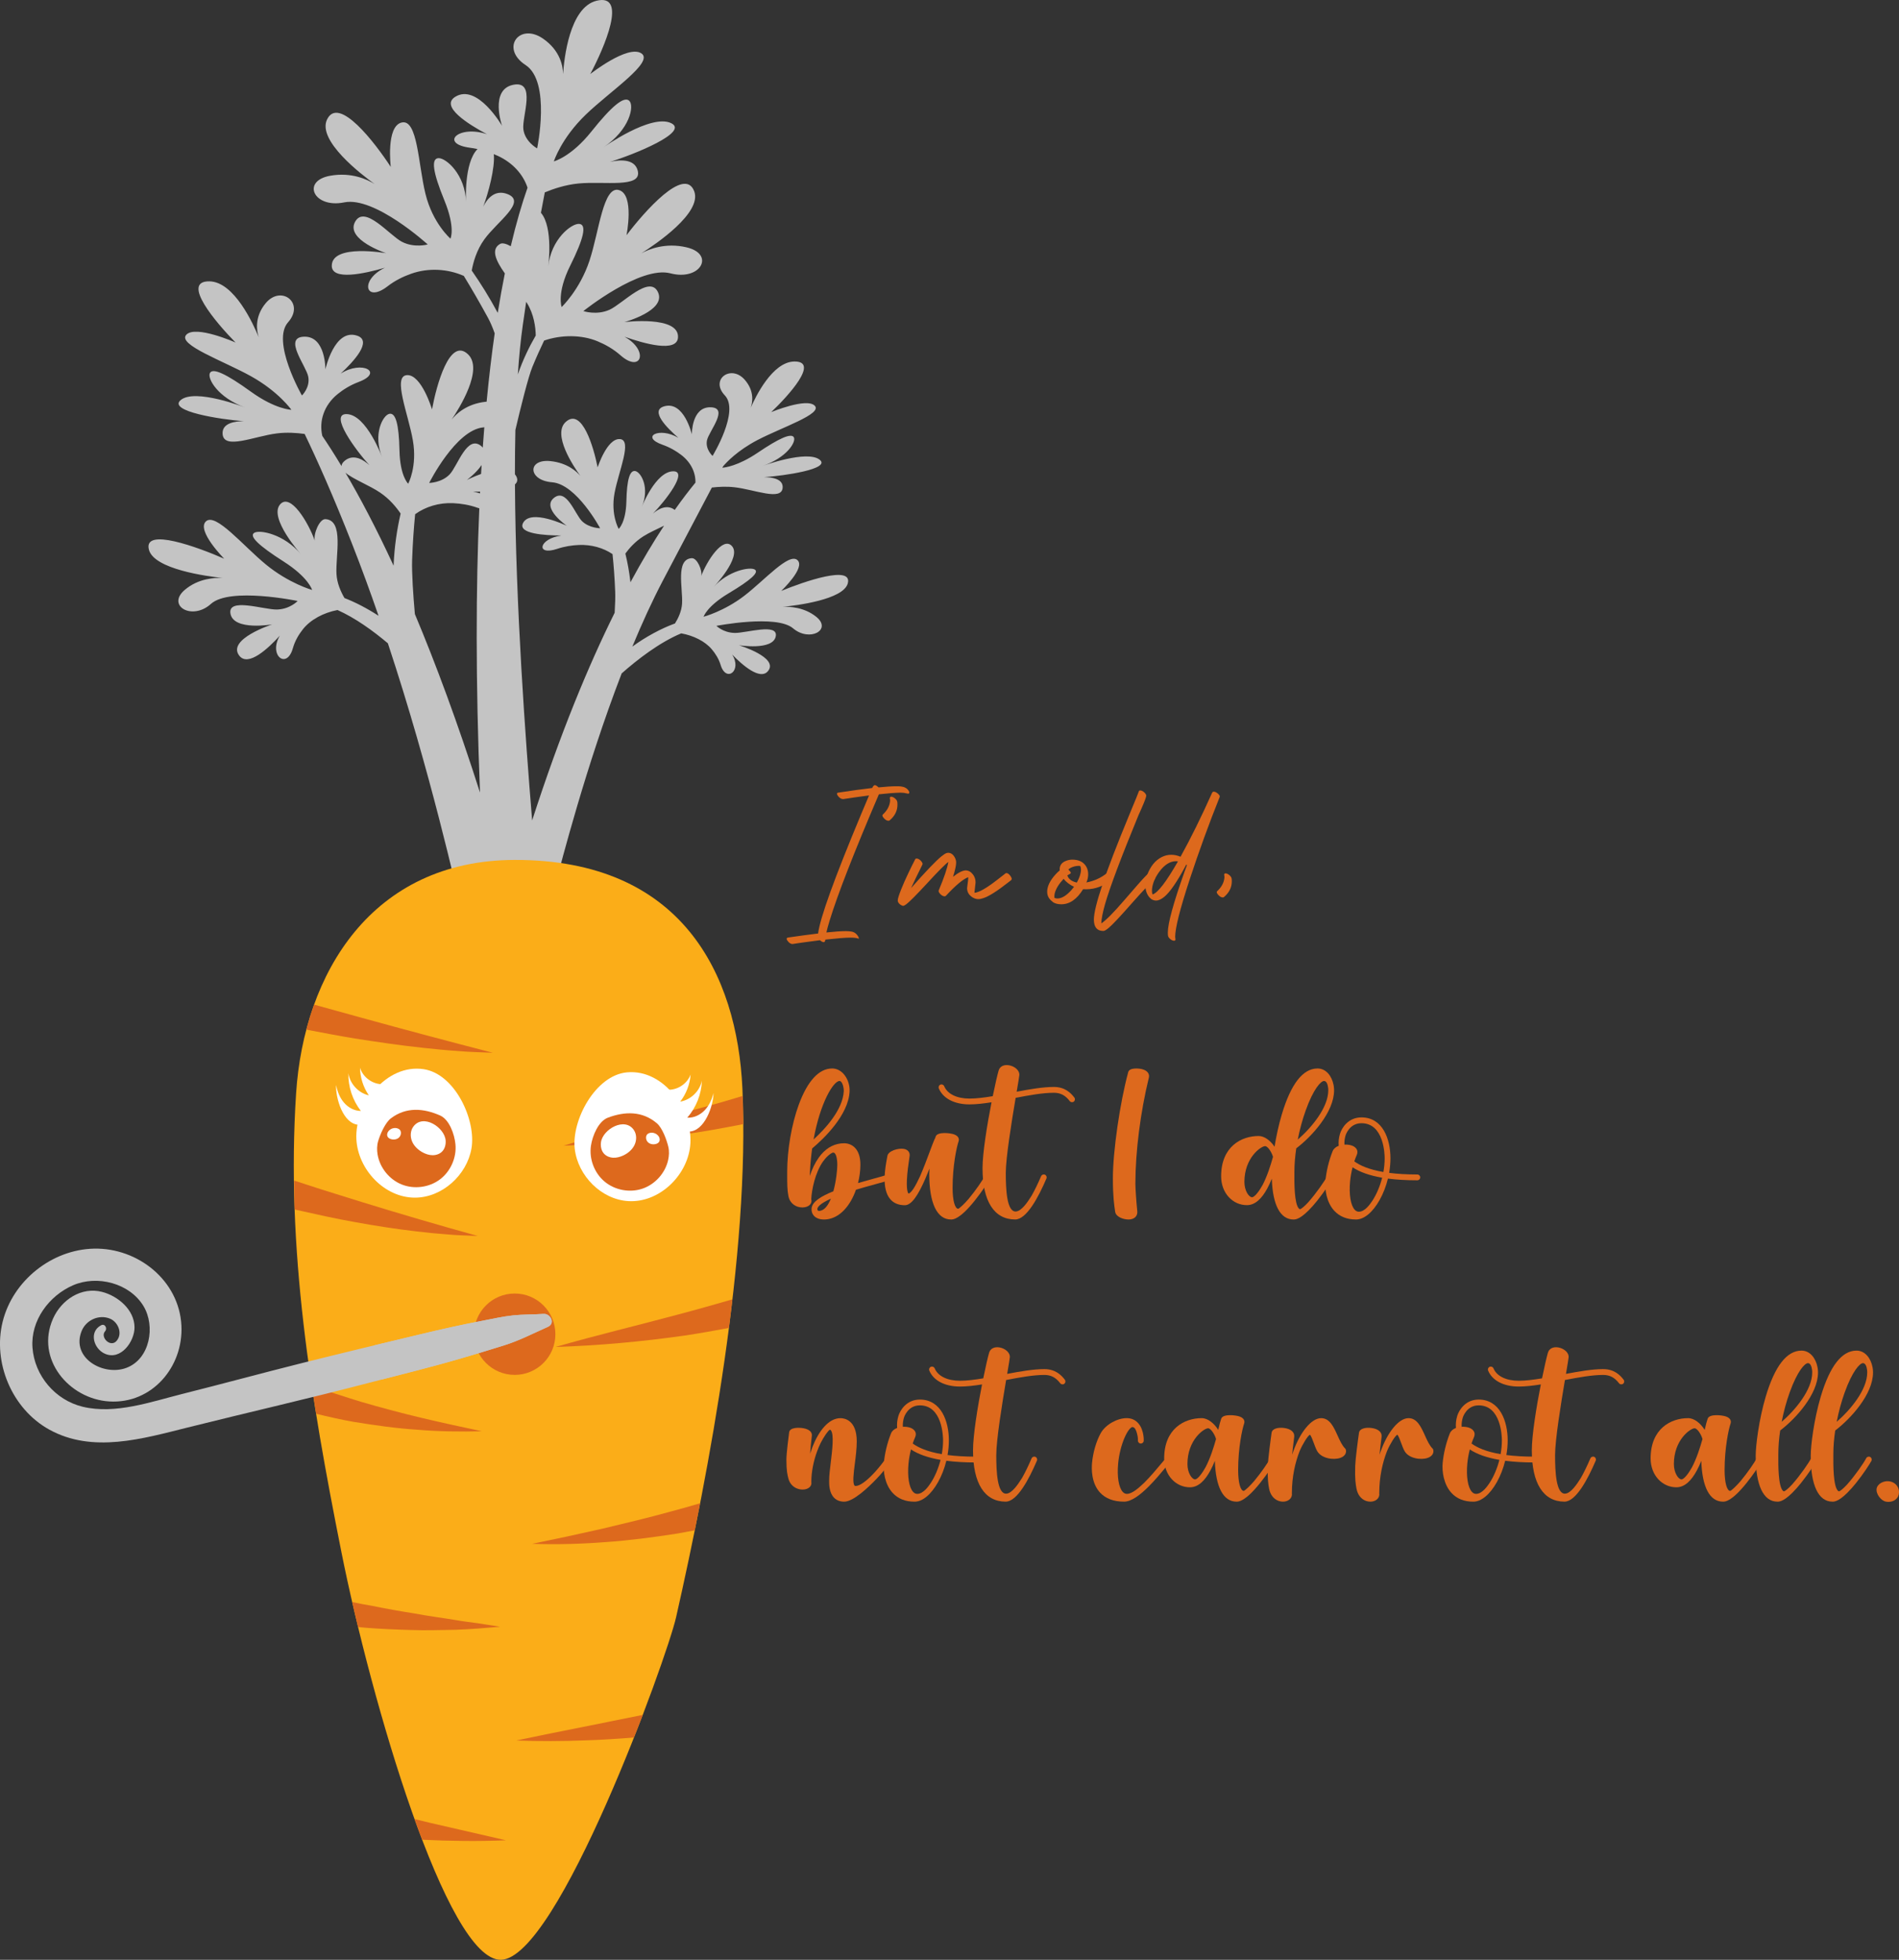 <?xml version="1.0" encoding="utf-8"?>
<!-- Generator: Adobe Illustrator 17.0.0, SVG Export Plug-In . SVG Version: 6.00 Build 0)  -->
<!DOCTYPE svg PUBLIC "-//W3C//DTD SVG 1.1//EN" "http://www.w3.org/Graphics/SVG/1.1/DTD/svg11.dtd">
<svg version="1.1" id="Layer_1" xmlns="http://www.w3.org/2000/svg" xmlns:xlink="http://www.w3.org/1999/xlink" x="0px" y="0px"
	 width="174.437px" height="180px" viewBox="12.781 10 174.437 180" enable-background="new 12.781 10 174.437 180"
	 xml:space="preserve">
<rect x="12.781" y="10" width="174.437" height="180" fill="#333333" stroke="none"/>
<path fill="#DD691D" d="M85.625,96.699h-0.019l-0.019,0.009c-0.158,0-0.31-0.095-0.456-0.285c-0.063-0.082-0.095-0.152-0.095-0.209
	c0.013-0.051,0.044-0.082,0.095-0.095l0.104-0.019c1-0.146,1.898-0.266,2.695-0.361c0.177-1.424,1.506-5.103,3.986-11.037
	c0.24-0.576,0.471-1.123,0.693-1.642c-0.234,0.032-0.475,0.063-0.721,0.095c-0.247,0.032-0.463,0.062-0.65,0.09
	c-0.187,0.028-0.356,0.054-0.508,0.076c-0.152,0.022-0.269,0.04-0.351,0.052l-0.123,0.019h-0.038c-0.158,0-0.313-0.095-0.465-0.285
	c-0.057-0.082-0.089-0.152-0.095-0.209c0.013-0.051,0.044-0.082,0.095-0.095l0.076-0.009c1.145-0.177,2.167-0.316,3.065-0.418
	c0.082-0.171,0.164-0.259,0.247-0.266c0.089,0.006,0.202,0.076,0.342,0.209c0.696-0.07,1.24-0.104,1.632-0.104
	c0.209,0,0.354,0.006,0.437,0.019c0.316,0.038,0.547,0.168,0.693,0.389c0.044,0.07,0.066,0.127,0.066,0.171
	c-0.013,0.057-0.041,0.092-0.085,0.104h-0.019c-0.019,0-0.054-0.006-0.104-0.019c-0.196-0.051-0.389-0.076-0.579-0.076h-0.028
	c-0.525,0.013-1.186,0.063-1.983,0.152c-2.284,5.334-3.793,9.203-4.527,11.607c-0.133,0.43-0.231,0.791-0.294,1.082
	c0.753-0.082,1.354-0.123,1.803-0.123c0.158,0,0.32,0.013,0.484,0.038c0.272,0.044,0.481,0.193,0.626,0.446
	c0.044,0.07,0.066,0.127,0.066,0.171c-0.006,0.025-0.016,0.041-0.028,0.047c-0.013-0.006-0.025-0.013-0.038-0.019
	c-0.12-0.057-0.364-0.085-0.731-0.085c-0.418,0-1.177,0.06-2.278,0.18c-0.013,0.152-0.063,0.231-0.152,0.237
	c-0.101-0.006-0.215-0.066-0.342-0.18c-0.24,0.032-0.49,0.065-0.75,0.1c-0.259,0.035-0.487,0.065-0.683,0.09
	c-0.196,0.025-0.375,0.051-0.536,0.076s-0.286,0.044-0.375,0.057L85.625,96.699z"/>
<path fill="#DD691D" d="M94.517,83.279c0.013-0.063,0.051-0.098,0.114-0.104c0.146,0,0.294,0.079,0.446,0.237
	c0.07,0.076,0.111,0.149,0.123,0.218c0.013,0.07,0.019,0.161,0.019,0.275c0,0.544-0.225,1.012-0.674,1.405
	c-0.025,0.019-0.044,0.035-0.057,0.047c-0.032,0.019-0.063,0.028-0.095,0.028c-0.146,0-0.294-0.089-0.446-0.266
	c-0.07-0.082-0.108-0.155-0.114-0.218c0.006-0.038,0.019-0.066,0.038-0.085c0.418-0.386,0.642-0.813,0.674-1.281
	c0-0.032-0.003-0.073-0.009-0.123C94.523,83.349,94.517,83.305,94.517,83.279z"/>
<path fill="#DD691D" d="M96.852,88.907c0.025-0.032,0.063-0.051,0.114-0.057c0.139,0,0.285,0.082,0.437,0.247
	c0.076,0.095,0.117,0.174,0.123,0.237c0,0.025-0.003,0.044-0.009,0.057l-0.085,0.18c-0.405,0.81-0.724,1.474-0.959,1.993
	c1.36-1.544,2.294-2.518,2.8-2.923c0.19-0.152,0.338-0.247,0.446-0.285c0.063-0.019,0.117-0.028,0.161-0.028
	c0.247,0,0.449,0.142,0.607,0.427c0.082,0.158,0.123,0.313,0.123,0.465c0,0.272-0.095,0.709-0.285,1.31
	c0.487-0.386,0.876-0.582,1.167-0.588c0.259,0.006,0.484,0.136,0.674,0.389c0.152,0.209,0.228,0.449,0.228,0.721
	c0,0.057-0.028,0.313-0.085,0.769c-0.006,0.07-0.013,0.13-0.019,0.18c0.411-0.025,1.123-0.433,2.135-1.224
	c0.437-0.342,0.677-0.528,0.721-0.56c0.025-0.019,0.051-0.028,0.076-0.028c0.127,0,0.256,0.095,0.389,0.285
	c0.07,0.101,0.104,0.187,0.104,0.256c-0.006,0.038-0.022,0.073-0.047,0.104c-0.057,0.038-0.155,0.114-0.294,0.228
	c-1,0.785-1.749,1.259-2.249,1.424c-0.177,0.063-0.335,0.095-0.475,0.095c-0.07,0-0.12-0.003-0.152-0.009
	c-0.259-0.051-0.484-0.183-0.674-0.399c-0.139-0.171-0.209-0.37-0.209-0.598c0-0.044,0.028-0.269,0.085-0.674
	c0.019-0.133,0.025-0.244,0.019-0.332c-0.468,0.171-1.152,0.74-2.05,1.708c-0.032,0.032-0.07,0.047-0.114,0.047
	c-0.146,0-0.294-0.085-0.446-0.256c-0.07-0.089-0.108-0.164-0.114-0.228c0-0.025,0.003-0.041,0.009-0.047l0.028-0.066
	c0.475-1.133,0.762-1.987,0.864-2.562c-0.285,0.202-0.93,0.851-1.936,1.946c-1.012,1.095-1.661,1.746-1.946,1.955
	c-0.127,0.089-0.218,0.133-0.275,0.133h-0.028c-0.196-0.063-0.338-0.174-0.427-0.332c-0.025-0.057-0.038-0.111-0.038-0.161
	c0-0.089,0.03-0.225,0.09-0.408s0.136-0.391,0.228-0.622s0.195-0.475,0.308-0.731c0.114-0.256,0.228-0.503,0.342-0.74
	c0.114-0.237,0.218-0.454,0.313-0.65s0.174-0.351,0.237-0.465L96.852,88.907z"/>
<path fill="#DD691D" d="M110.129,89.942c0-0.013-0.003-0.032-0.009-0.057c0-0.019,0-0.035,0-0.047c0-0.38,0.209-0.642,0.626-0.788
	c0.171-0.063,0.354-0.095,0.55-0.095c0.456,0.006,0.807,0.13,1.053,0.37c0.259,0.253,0.389,0.582,0.389,0.987
	c0,0.24-0.054,0.487-0.161,0.74c0.721-0.139,1.351-0.427,1.889-0.864c0.025-0.019,0.054-0.028,0.085-0.028
	c0.133,0,0.266,0.089,0.399,0.266c0.063,0.082,0.098,0.155,0.104,0.218c-0.006,0.038-0.022,0.066-0.047,0.085
	c-0.785,0.633-1.607,0.949-2.468,0.949c-0.12,0-0.209-0.003-0.266-0.009c-0.569,0.924-1.237,1.386-2.002,1.386
	c-0.329,0-0.592-0.07-0.788-0.209c-0.013-0.019-0.022-0.032-0.028-0.038c-0.323-0.234-0.484-0.535-0.484-0.902
	c0-0.5,0.259-1.034,0.778-1.604C109.876,90.163,110.002,90.043,110.129,89.942z M110.48,90.72c-0.437,0.468-0.709,0.914-0.816,1.338
	c-0.013,0.07-0.022,0.133-0.028,0.19c-0.006,0.114-0.006,0.187,0,0.218c0.089,0.038,0.18,0.057,0.275,0.057
	c0.392,0,0.819-0.256,1.281-0.769c0.089-0.101,0.171-0.202,0.247-0.304C111.046,91.267,110.727,91.024,110.48,90.72z
	 M110.917,89.875c0.146,0.127,0.221,0.225,0.228,0.294c0,0.044-0.06,0.095-0.18,0.152c-0.07,0.032-0.117,0.057-0.142,0.076
	c0.101,0.335,0.392,0.557,0.873,0.664c0.253-0.456,0.38-0.854,0.38-1.196c0-0.133-0.022-0.237-0.066-0.313
	c-0.019-0.019-0.057-0.028-0.114-0.028c-0.285,0-0.55,0.066-0.797,0.199C111.015,89.774,110.955,89.825,110.917,89.875z"/>
<path fill="#DD691D" d="M118.272,90.207c0.032-0.019,0.063-0.028,0.095-0.028c0.133,0,0.266,0.092,0.399,0.275
	c0.07,0.089,0.104,0.164,0.104,0.228c-0.006,0.051-0.016,0.082-0.028,0.095c-0.31,0.228-0.993,0.94-2.05,2.135
	c-1.095,1.246-1.816,2.015-2.164,2.306c-0.215,0.183-0.373,0.278-0.475,0.285h-0.066c-0.544-0.013-0.819-0.357-0.826-1.034
	c0-1.177,1.063-4.334,3.189-9.471c0.063-0.165,0.142-0.357,0.237-0.579c0.418-1,0.655-1.585,0.712-1.756
	c0.025-0.044,0.06-0.066,0.104-0.066c0.146,0,0.294,0.079,0.446,0.237c0.076,0.089,0.117,0.168,0.123,0.237
	c0,0.133-0.149,0.535-0.446,1.205c-0.114,0.253-0.206,0.459-0.275,0.617c-1.594,3.872-2.616,6.59-3.065,8.152
	c-0.221,0.785-0.335,1.373-0.342,1.765c0.437-0.291,1.139-1,2.107-2.126c1-1.164,1.639-1.889,1.917-2.173
	C118.076,90.397,118.177,90.296,118.272,90.207z"/>
<path fill="#DD691D" d="M121.812,89.458c-0.006-0.006-0.019-0.016-0.038-0.028c-0.013-0.006-0.022-0.013-0.028-0.019
	c-0.025,0.051-0.076,0.146-0.152,0.285c-0.721,1.335-1.332,2.218-1.832,2.648c-0.291,0.247-0.557,0.37-0.797,0.37
	c-0.165-0.006-0.31-0.054-0.437-0.142c-0.354-0.285-0.535-0.715-0.541-1.291c0-0.297,0.06-0.611,0.18-0.94
	c0.297-0.785,0.74-1.326,1.329-1.623c0.278-0.139,0.569-0.209,0.873-0.209c0.278,0,0.563,0.06,0.854,0.18
	c0.93-1.677,1.898-3.638,2.904-5.884l0.019-0.028c0.025-0.038,0.063-0.06,0.114-0.066c0.139,0,0.288,0.076,0.446,0.228
	c0.101,0.101,0.139,0.187,0.114,0.256c-0.974,2.43-1.895,4.96-2.762,7.592c-0.886,2.702-1.329,4.457-1.329,5.267
	c0,0.038,0.006,0.085,0.019,0.142c0.006,0.051,0.009,0.089,0.009,0.114c-0.013,0.057-0.051,0.089-0.114,0.095
	c-0.146,0-0.294-0.076-0.446-0.228c-0.07-0.076-0.111-0.149-0.123-0.218c-0.013-0.063-0.019-0.165-0.019-0.304
	c0-0.854,0.512-2.721,1.537-5.599C121.663,89.866,121.736,89.666,121.812,89.458z M120.986,89.116
	c-0.076-0.013-0.133-0.019-0.171-0.019c-0.55,0-1.063,0.32-1.537,0.959c-0.392,0.531-0.617,1.06-0.674,1.585
	c-0.006,0.063-0.009,0.12-0.009,0.171c0,0.133,0.019,0.247,0.057,0.342C119.132,92.007,119.91,90.995,120.986,89.116z"/>
<path fill="#DD691D" d="M125.228,90.321c0.013-0.063,0.051-0.098,0.114-0.104c0.146,0,0.294,0.079,0.446,0.237
	c0.07,0.076,0.111,0.149,0.123,0.218c0.013,0.07,0.019,0.161,0.019,0.275c0,0.544-0.225,1.012-0.674,1.405
	c-0.025,0.019-0.044,0.035-0.057,0.047c-0.032,0.019-0.063,0.028-0.095,0.028c-0.146,0-0.294-0.089-0.446-0.266
	c-0.07-0.082-0.108-0.155-0.114-0.218c0.006-0.038,0.019-0.066,0.038-0.085c0.418-0.386,0.642-0.813,0.674-1.281
	c0-0.032-0.003-0.073-0.009-0.123C125.234,90.391,125.228,90.347,125.228,90.321z"/>
<path fill="#DD691D" d="M94.467,118.384c-0.199,0.087-0.659,0.213-1.294,0.386c-0.516,0.142-1.133,0.31-1.764,0.5
	c-0.129,0.364-0.284,0.709-0.464,1.022c-0.638,1.106-1.518,1.716-2.476,1.716c-0.4,0-0.732-0.124-0.932-0.35
	c-0.152-0.172-0.223-0.391-0.208-0.638c0-0.001,0-0.003,0.001-0.004c0.001-0.021,0.003-0.041,0.006-0.062v-0.001
	c0.002-0.009,0.002-0.017,0.004-0.025c0.089-0.567,0.858-1.058,1.99-1.511c0.26-0.937,0.363-1.979,0.363-2.422
	c0-0.524-0.099-1.136-0.38-1.136c-0.122,0-0.561,0.297-0.883,0.762c-0.013,0.019-0.028,0.036-0.046,0.051
	c-0.735,1.053-1.038,2.589-1.085,3.47c0.001,0.006,0.003,0.013,0.005,0.019c0.05,0.187-0.004,0.372-0.146,0.51
	c-0.155,0.149-0.403,0.229-0.673,0.229c-0.136,0-0.278-0.021-0.415-0.063c-0.452-0.141-0.768-0.493-0.864-0.964
	c-0.115-0.567-0.115-1.142-0.115-2.012v-0.245c0-2.006,0.405-4.356,1.056-6.136c0.801-2.188,1.862-3.344,3.067-3.344
	c0.381,0,0.736,0.161,1.024,0.464c0.39,0.41,0.614,1.042,0.584,1.648c0,0.001,0,0.002,0,0.002s0,0,0,0.001
	c-0.112,2.185-2.382,4.343-3.439,5.232c-0.094,0.67-0.164,1.386-0.203,2.146c-0.006,0.112-0.01,0.24-0.012,0.377
	c0.098-0.298,0.215-0.599,0.355-0.89c0.143-0.295,0.299-0.559,0.468-0.794c0.001-0.001,0.002-0.002,0.002-0.004
	c0.007-0.01,0.014-0.02,0.022-0.031c0.056-0.08,0.12-0.161,0.188-0.24c0.003-0.003,0.006-0.007,0.01-0.011
	c0.582-0.679,1.296-1.031,2.104-1.031c0.724,0,1.498,0.515,1.498,1.96c0,0.557-0.077,1.137-0.219,1.696
	c0.464-0.137,0.947-0.271,1.439-0.405c0.568-0.156,1.058-0.289,1.223-0.361c0.135-0.059,0.293,0.004,0.35,0.139
	C94.665,118.169,94.602,118.325,94.467,118.384z M87.513,114.656c1.083-0.989,2.687-2.73,2.774-4.434
	c0.001-0.015,0.002-0.031,0.002-0.047c0-0.245-0.081-0.645-0.247-0.818c-0.06-0.064-0.108-0.072-0.144-0.072
	C89.342,109.285,88.127,111.259,87.513,114.656z M89.103,120.094c-1.059,0.478-1.222,0.796-1.238,0.922c0,0.001,0,0.001,0,0.002
	s0,0.001,0,0.002c-0.002,0.009-0.002,0.019-0.003,0.028c0,0.002,0,0.006,0,0.009c0,0.048,0.013,0.088,0.038,0.116
	s0.062,0.045,0.1,0.045C88.482,121.217,88.841,120.738,89.103,120.094z"/>
<path fill="#DD691D" d="M103.713,118.26c-0.14,0.274-0.729,1.184-1.405,2.026c-1.383,1.721-1.973,1.721-2.167,1.721
	c-1.291,0-2.001-1.492-2.001-4.202c0-0.142,0.007-0.302,0.021-0.472c-0.123,0.31-0.244,0.606-0.365,0.885
	c-0.003,0.013-0.009,0.025-0.014,0.038c-0.004,0.009-0.008,0.017-0.013,0.026c-0.625,1.434-1.233,2.414-1.875,2.414
	c-0.581,0-1.036-0.194-1.353-0.575c-0.8-0.962-0.448-2.862-0.278-3.775c0.013-0.07,0.025-0.132,0.035-0.188
	c0.08-0.452,0.985-0.72,1.488-0.641c0.38,0.059,0.596,0.317,0.55,0.657c-0.008,0.064-0.021,0.15-0.036,0.254
	c-0.068,0.459-0.18,1.227-0.213,1.927c-0.053,1.136,0.146,1.269,0.148,1.27c0.014-0.002,0.168-0.014,0.461-0.457
	c0.205-0.311,0.396-0.711,0.537-1.004c0.024-0.049,0.047-0.096,0.068-0.14c0.323-0.745,0.625-1.553,0.878-2.234
	c0.179-0.479,0.333-0.893,0.449-1.159c0.011-0.026,0.027-0.05,0.045-0.07c0.021-0.067,0.041-0.128,0.06-0.181
	c0.165-0.453,1.327-0.319,1.683-0.192c0.545,0.195,0.445,0.565,0.42,0.638c-0.18,0.515-0.552,2.239-0.552,4.282
	c0,1.129,0.205,1.894,0.512,1.916c0.144-0.051,0.568-0.454,0.953-0.901c0.666-0.799,1.295-1.727,1.488-2.105
	c0.067-0.132,0.228-0.183,0.359-0.116S103.78,118.128,103.713,118.26z"/>
<path fill="#DD691D" d="M111.416,111.18c-0.116,0.089-0.285,0.067-0.373-0.051c-0.402-0.527-0.85-0.762-1.455-0.762
	c-1.012,0-2.27,0.227-3.513,0.466c-0.364,2.163-0.906,5.499-0.906,6.905c0,1.517,0.093,3.534,0.9,3.534
	c0.551,0,1.15-0.944,1.406-1.348c0.028-0.044,0.054-0.085,0.077-0.121c0.282-0.5,0.573-1.097,0.86-1.771
	c0.059-0.136,0.215-0.199,0.35-0.141s0.199,0.214,0.141,0.35c-0.732,1.717-1.824,3.764-2.868,3.764
	c-1.936,0-3.001-1.672-3.001-4.707c0-1.393,0.418-3.976,0.827-6.059c-0.724,0.115-1.416,0.195-2.027,0.195
	c-1.384,0-2.436-0.548-2.814-1.465c-0.057-0.136,0.008-0.293,0.145-0.349c0.136-0.055,0.292,0.009,0.348,0.145
	c0.293,0.711,1.161,1.136,2.321,1.136c0.632,0,1.368-0.093,2.139-0.221c0.216-1.058,0.417-1.93,0.539-2.354
	c0.108-0.38,0.487-0.569,0.966-0.482c0.49,0.089,0.973,0.455,0.935,0.911c-0.012,0.145-0.089,0.602-0.234,1.465
	c-0.003,0.017-0.006,0.034-0.009,0.051c1.204-0.229,2.413-0.438,3.418-0.438c1.02,0,1.561,0.555,1.879,0.973
	C111.556,110.923,111.533,111.091,111.416,111.18z"/>
<path fill="#DD691D" d="M118.312,108.976c-0.774,3.169-1.238,6.81-1.238,9.743c0,0.425,0.089,1.721,0.174,2.521
	c0.043,0.406-0.213,0.703-0.651,0.758c-0.051,0.006-0.103,0.009-0.158,0.009c-0.498,0-1.155-0.256-1.22-0.701l-0.014-0.096
	c-0.074-0.489-0.198-1.306-0.198-2.987c0-2.47,0.645-6.938,1.41-9.756c0.115-0.426,0.972-0.346,1.27-0.27
	C118.253,108.344,118.381,108.695,118.312,108.976z"/>
<path fill="#DD691D" d="M135.175,118.26c-0.139,0.274-0.729,1.184-1.405,2.026c-0.004,0.006-0.009,0.01-0.013,0.015
	c0,0.001,0,0.001-0.001,0.002c-0.007,0.009-0.015,0.019-0.024,0.03c-0.075,0.095-0.191,0.237-0.331,0.393
	c-0.006,0.007-0.012,0.013-0.018,0.021c-1.11,1.261-1.606,1.261-1.781,1.261c-1.216,0-1.918-1.326-1.995-3.75
	c-0.128,0.32-0.268,0.624-0.418,0.901c-0.489,0.903-1.098,1.53-1.873,1.53c-0.63,0-1.221-0.262-1.662-0.739
	c-0.454-0.49-0.703-1.169-0.703-1.911c0-2.732,1.857-3.701,3.447-3.701c0.539,0,1.091,0.435,1.459,0.985
	c0.153-0.936,0.374-1.987,0.67-2.978c0.834-2.793,1.938-4.209,3.28-4.209c0.785,0,1.308,0.696,1.467,1.494
	c0.005,0.024,0.009,0.047,0.013,0.072c0.019,0.103,0.031,0.212,0.035,0.328c0.001,0.012,0.002,0.024,0.002,0.036
	c0.001,0.026,0.002,0.052,0.002,0.079c0,1.99-2.026,4.227-3.474,5.327c-0.111,0.747-0.17,1.475-0.17,2.143
	c0,0.065-0.001,0.14-0.001,0.225c-0.006,0.745-0.019,2.725,0.419,3.167c0.046,0.045,0.078,0.051,0.103,0.051
	c0.107-0.015,0.405-0.26,0.737-0.619c0.001-0.001,0.002-0.002,0.002-0.002c0.758-0.853,1.538-1.99,1.758-2.418
	c0.067-0.132,0.228-0.183,0.358-0.116C135.19,117.969,135.242,118.129,135.175,118.26z M129.715,116.254c0-0.001,0-0.002,0-0.002
	c-0.069-0.246-0.199-0.494-0.358-0.711c-0.131-0.168-0.267-0.274-0.362-0.274c-0.378,0-1.907,1.057-1.907,3.289
	c0,0.815,0.418,1.406,0.701,1.406c0.154,0,0.492-0.279,0.934-1.067c0.006-0.01,0.013-0.021,0.021-0.031h0.001
	C129.186,118.032,129.513,116.974,129.715,116.254z M131.989,114.671c1.265-1.095,2.804-2.944,2.804-4.528
	c0-0.023-0.001-0.047-0.002-0.073c0-0.016-0.002-0.032-0.002-0.049c-0.002-0.022-0.003-0.045-0.006-0.068
	c-0.002-0.019-0.004-0.038-0.006-0.057c-0.036-0.286-0.139-0.612-0.375-0.612c-0.286,0-0.97,0.717-1.679,2.693
	C132.415,112.834,132.166,113.756,131.989,114.671z"/>
<path fill="#DD691D" d="M143.238,118.139c0,0.147-0.119,0.267-0.267,0.267c-1.001,0-1.9-0.052-2.698-0.157
	c-0.17,0.696-0.429,1.368-0.762,1.964c-0.641,1.14-1.43,1.794-2.168,1.794c-0.841,0-1.518-0.273-2.01-0.813
	c-0.706-0.774-0.872-1.957-0.801-2.735c0.084-0.897,0.317-1.863,0.659-2.724c0.089-0.221,0.286-0.395,0.562-0.499
	c-0.034-0.355,0.004-0.728,0.117-1.104c0.168-0.558,0.772-1.503,1.969-1.503c1.968,0,2.666,2.016,2.666,3.742
	c0,0.445-0.041,0.901-0.121,1.352c0.726,0.094,1.581,0.149,2.588,0.149C143.118,117.873,143.238,117.991,143.238,118.139z
	 M139.972,116.372c0-0.328-0.06-3.209-2.133-3.209c-1.107,0-1.444,1.077-1.458,1.122c-0.071,0.237-0.124,0.531-0.103,0.845
	c0.409-0.023,0.868,0.075,1.08,0.359c0.127,0.171,0.146,0.38,0.053,0.589c-0.081,0.183-0.157,0.38-0.227,0.589
	c0.521,0.384,1.351,0.751,2.671,0.977C139.93,117.23,139.972,116.801,139.972,116.372z M139.742,118.168
	c-1.15-0.197-2.057-0.516-2.717-0.957c-0.109,0.425-0.188,0.871-0.228,1.297c-0.111,1.197,0.051,2.194,0.422,2.6
	c0.112,0.123,0.237,0.184,0.382,0.184c0.566,0,1.049-0.72,1.231-0.992c0.005-0.006,0.009-0.013,0.014-0.019
	C139.216,119.711,139.537,118.975,139.742,118.168z"/>
<path fill="#DD691D" d="M94.625,144.207c-0.138,0.198-0.524,0.732-1.014,1.282c-0.104,0.117-0.213,0.235-0.327,0.35
	c-0.006,0.005-0.009,0.011-0.015,0.017c-0.728,0.759-2.102,2.067-2.94,2.067c-0.382,0-0.694-0.12-0.929-0.358
	c-0.468-0.475-0.459-1.268-0.455-1.566c0.001-0.021,0.001-0.038,0.001-0.053c0-0.427,0.071-1.014,0.148-1.635
	c0.133-1.095,0.316-2.594,0.002-2.949c-0.027-0.029-0.053-0.043-0.089-0.047c-0.167,0.089-0.543,0.637-0.833,1.197
	c-0.004,0.008-0.008,0.015-0.011,0.023c-0.108,0.221-0.21,0.457-0.301,0.701c0,0.001-0.001,0.002-0.001,0.002
	c-0.003,0.009-0.006,0.017-0.01,0.026c-0.335,0.902-0.543,1.921-0.543,2.819c0,0.009-0.001,0.018-0.002,0.027
	c0,0.001,0,0.001,0,0.002c0.036,0.173-0.017,0.343-0.146,0.471c-0.149,0.149-0.391,0.229-0.657,0.229
	c-0.119,0-0.244-0.017-0.367-0.051c-0.47-0.129-0.811-0.479-0.934-0.959l-0.004-0.015c-0.089-0.345-0.18-0.701-0.18-1.729
	c0-0.54,0.199-2.126,0.252-2.504c0.07-0.488,0.954-0.42,1.13-0.402c0.625,0.066,0.982,0.324,0.957,0.691
	c-0.006,0.074-0.019,0.199-0.039,0.37c-0.037,0.33-0.091,0.811-0.122,1.299c0.064-0.204,0.134-0.405,0.21-0.601
	c0.57-1.462,1.485-2.657,2.576-2.657c0.351,0,1.498,0.154,1.498,2.134c0,0.67-0.093,1.401-0.176,2.045
	c-0.108,0.836-0.229,1.783-0.027,2.012c0.015,0.018,0.037,0.037,0.102,0.037c0.391,0,0.991-0.458,1.602-1.098
	c0.017-0.018,0.033-0.036,0.051-0.054c0.061-0.066,0.122-0.132,0.182-0.197c0-0.001,0-0.001,0-0.002
	c0.341-0.38,0.677-0.805,0.974-1.229c0.085-0.121,0.251-0.15,0.372-0.066C94.681,143.92,94.71,144.087,94.625,144.207z"/>
<path fill="#DD691D" d="M102.675,144.055c0,0.147-0.119,0.267-0.267,0.267c-1.001,0-1.901-0.052-2.698-0.157
	c-0.17,0.696-0.429,1.368-0.762,1.964c-0.641,1.14-1.43,1.794-2.168,1.794c-0.841,0-1.518-0.273-2.01-0.813
	c-0.706-0.774-0.872-1.957-0.801-2.735c0.084-0.897,0.317-1.863,0.659-2.724c0.089-0.221,0.286-0.395,0.562-0.499
	c-0.034-0.355,0.005-0.728,0.117-1.104c0.168-0.558,0.772-1.503,1.969-1.503c1.968,0,2.666,2.016,2.666,3.742
	c0,0.445-0.041,0.901-0.121,1.352c0.726,0.094,1.581,0.149,2.588,0.149C102.555,143.788,102.675,143.907,102.675,144.055z
	 M99.409,142.287c0-0.328-0.06-3.209-2.133-3.209c-1.107,0-1.444,1.077-1.458,1.122c-0.071,0.237-0.124,0.531-0.103,0.845
	c0.409-0.023,0.868,0.075,1.08,0.359c0.127,0.171,0.146,0.38,0.053,0.589c-0.081,0.183-0.157,0.38-0.227,0.589
	c0.521,0.384,1.351,0.751,2.671,0.977C99.367,143.145,99.409,142.716,99.409,142.287z M99.179,144.083
	c-1.15-0.197-2.057-0.516-2.717-0.957c-0.109,0.425-0.188,0.871-0.228,1.297c-0.111,1.197,0.051,2.194,0.422,2.6
	c0.113,0.123,0.237,0.184,0.382,0.184c0.566,0,1.049-0.72,1.231-0.992c0.005-0.006,0.009-0.013,0.014-0.019
	C98.653,145.626,98.974,144.891,99.179,144.083z"/>
<path fill="#DD691D" d="M110.542,137.096c-0.116,0.089-0.285,0.067-0.373-0.051c-0.402-0.527-0.85-0.762-1.455-0.762
	c-1.012,0-2.27,0.227-3.513,0.466c-0.364,2.163-0.906,5.499-0.906,6.905c0,1.517,0.093,3.534,0.9,3.534
	c0.551,0,1.15-0.944,1.406-1.348c0.028-0.044,0.054-0.085,0.078-0.121c0.282-0.5,0.573-1.097,0.86-1.771
	c0.059-0.136,0.215-0.199,0.35-0.141s0.199,0.214,0.141,0.35c-0.732,1.717-1.824,3.764-2.868,3.764
	c-1.936,0-3.001-1.672-3.001-4.707c0-1.393,0.418-3.976,0.827-6.059c-0.724,0.115-1.416,0.195-2.027,0.195
	c-1.383,0-2.436-0.548-2.814-1.465c-0.057-0.136,0.008-0.293,0.145-0.349c0.136-0.055,0.292,0.009,0.348,0.145
	c0.293,0.711,1.161,1.136,2.321,1.136c0.632,0,1.368-0.093,2.139-0.221c0.216-1.058,0.417-1.93,0.539-2.354
	c0.108-0.38,0.487-0.569,0.966-0.482c0.49,0.089,0.973,0.455,0.935,0.911c-0.012,0.145-0.089,0.602-0.234,1.465
	c-0.003,0.017-0.006,0.034-0.009,0.051c1.204-0.229,2.413-0.438,3.418-0.438c1.02,0,1.561,0.555,1.879,0.973
	C110.682,136.839,110.66,137.006,110.542,137.096z"/>
<path fill="#DD691D" d="M120.314,144.234c-0.116,0.128-0.28,0.324-0.469,0.551c-0.418,0.503-0.957,1.151-1.53,1.726
	c-0.007,0.009-0.016,0.017-0.025,0.025c-0.003,0.002-0.006,0.005-0.008,0.007c-0.002,0.001-0.003,0.002-0.004,0.004
	c-0.755,0.753-1.567,1.374-2.241,1.374c-0.962,0-1.708-0.284-2.22-0.844c-0.799-0.876-0.773-2.184-0.725-2.704
	c0.091-0.985,0.393-2.014,0.807-2.755c0.422-0.754,1.487-1.367,2.373-1.367c0.412,0,0.756,0.142,1.024,0.422
	c0.07,0.074,0.133,0.155,0.187,0.24c0.002,0,0.002,0.001,0.002,0.002c0.074,0.108,0.13,0.228,0.174,0.346
	c0.001,0.002,0.001,0.004,0.002,0.006c0.154,0.395,0.191,0.811,0.18,1.062c-0.006,0.147-0.131,0.262-0.278,0.255
	c-0.148-0.006-0.262-0.13-0.256-0.278c0.005-0.1-0.001-0.226-0.021-0.363c-0.005-0.022-0.009-0.047-0.016-0.075
	c-0.031-0.148-0.066-0.297-0.114-0.426c-0.002-0.007-0.006-0.013-0.009-0.021c-0.025-0.062-0.055-0.123-0.088-0.18
	c-0.001-0.001-0.002-0.002-0.002-0.003c-0.068-0.104-0.153-0.168-0.263-0.168c-0.112,0-0.403,0.262-0.709,0.966
	c-0.301,0.691-0.518,1.56-0.594,2.387c-0.111,1.197,0.051,2.194,0.421,2.6c0.114,0.123,0.238,0.184,0.382,0.184
	c0.502,0,1.145-0.604,1.49-0.928c0.039-0.036,0.074-0.07,0.107-0.099c0.003-0.004,0.006-0.006,0.009-0.009
	c0.593-0.595,1.16-1.276,1.536-1.727c0.193-0.232,0.359-0.432,0.483-0.569c0.1-0.108,0.268-0.117,0.377-0.018
	C120.405,143.956,120.413,144.124,120.314,144.234z"/>
<path fill="#DD691D" d="M129.942,144.175c-0.139,0.274-0.728,1.184-1.405,2.026c-1.382,1.721-1.973,1.721-2.168,1.721
	c-1.216,0-1.917-1.326-1.994-3.749c-0.129,0.32-0.267,0.623-0.418,0.9c-0.488,0.903-1.097,1.53-1.872,1.53
	c-0.63,0-1.221-0.262-1.662-0.739c-0.453-0.49-0.704-1.169-0.704-1.911c0-2.732,1.857-3.701,3.448-3.701
	c0.569,0,1.152,0.486,1.519,1.08c0.093-0.433,0.193-0.809,0.277-1.039c0.164-0.453,1.328-0.319,1.683-0.192
	c0.545,0.195,0.446,0.565,0.421,0.638c-0.181,0.515-0.553,2.239-0.553,4.282c0,1.129,0.205,1.894,0.512,1.916
	c0.144-0.051,0.568-0.453,0.953-0.9c0.665-0.799,1.295-1.728,1.488-2.105c0.067-0.132,0.228-0.183,0.359-0.116
	C129.958,143.884,130.01,144.044,129.942,144.175z M124.483,142.169c0-0.001-0.001-0.002-0.001-0.002
	c-0.068-0.245-0.197-0.492-0.355-0.708c-0.133-0.169-0.27-0.278-0.366-0.278c-0.377,0-1.906,1.057-1.906,3.289
	c0,0.815,0.418,1.406,0.7,1.406c0.155,0,0.492-0.279,0.935-1.067c0.006-0.01,0.013-0.021,0.02-0.031h0.001
	C123.952,143.947,124.281,142.89,124.483,142.169z"/>
<path fill="#DD691D" d="M135.896,143.903c-0.609,0.212-1.742,0.068-2.132-0.643c-0.116-0.213-0.213-0.477-0.306-0.732
	c-0.093-0.252-0.244-0.668-0.352-0.756c-0.207,0.11-0.675,0.865-0.944,1.507c-0.414,1.054-0.712,2.378-0.712,3.844
	c0,0.007,0,0.013-0.001,0.02c0.034,0.221-0.044,0.429-0.216,0.576c-0.157,0.134-0.372,0.204-0.602,0.204
	c-0.131,0-0.268-0.023-0.4-0.07c-0.456-0.163-0.774-0.576-0.875-1.134l-0.004-0.019c-0.074-0.413-0.15-0.84-0.112-2.077
	c0.019-0.602,0.259-2.436,0.348-3.031c0.057-0.388,0.604-0.501,1.121-0.439c0.626,0.073,0.993,0.375,0.956,0.785
	c-0.004,0.044-0.011,0.104-0.019,0.178c-0.009,0.075-0.021,0.164-0.033,0.267c-0.04,0.322-0.095,0.761-0.14,1.227
	c0.028-0.089,0.059-0.176,0.089-0.262c0.001-0.002,0.002-0.006,0.002-0.008c0-0.001,0.002-0.003,0.003-0.008
	c0.653-1.825,1.686-3.079,2.571-3.079c0.787,0,1.152,0.808,1.506,1.59c0.206,0.455,0.418,0.924,0.694,1.193
	c0.041,0.04,0.068,0.091,0.077,0.146C136.472,143.5,136.277,143.77,135.896,143.903z"/>
<path fill="#DD691D" d="M143.923,143.903c-0.609,0.212-1.742,0.068-2.132-0.643c-0.116-0.213-0.213-0.477-0.306-0.732
	c-0.093-0.252-0.244-0.668-0.352-0.756c-0.207,0.11-0.675,0.865-0.944,1.507c-0.414,1.054-0.712,2.378-0.712,3.844
	c0,0.007,0,0.013-0.001,0.02c0.034,0.221-0.044,0.429-0.216,0.576c-0.157,0.134-0.372,0.204-0.602,0.204
	c-0.131,0-0.268-0.023-0.4-0.07c-0.456-0.163-0.774-0.576-0.875-1.134l-0.004-0.019c-0.074-0.413-0.15-0.84-0.112-2.077
	c0.019-0.602,0.259-2.436,0.348-3.031c0.057-0.388,0.604-0.501,1.121-0.439c0.626,0.073,0.993,0.375,0.956,0.785
	c-0.004,0.044-0.01,0.104-0.019,0.178c-0.009,0.075-0.021,0.164-0.033,0.267c-0.04,0.322-0.095,0.761-0.14,1.227
	c0.028-0.089,0.059-0.176,0.089-0.262c0.001-0.002,0.002-0.006,0.002-0.008c0-0.001,0.002-0.003,0.003-0.008
	c0.653-1.825,1.686-3.079,2.571-3.079c0.787,0,1.152,0.808,1.506,1.59c0.206,0.455,0.418,0.924,0.694,1.193
	c0.041,0.04,0.068,0.091,0.077,0.146C144.499,143.5,144.304,143.77,143.923,143.903z"/>
<path fill="#DD691D" d="M154.006,144.055c0,0.147-0.119,0.267-0.267,0.267c-1.001,0-1.901-0.052-2.698-0.157
	c-0.17,0.696-0.429,1.368-0.762,1.964c-0.641,1.14-1.43,1.794-2.168,1.794c-0.841,0-1.518-0.273-2.01-0.813
	c-0.706-0.774-0.872-1.957-0.801-2.735c0.084-0.897,0.317-1.863,0.659-2.724c0.089-0.221,0.286-0.395,0.562-0.499
	c-0.034-0.355,0.005-0.728,0.117-1.104c0.168-0.558,0.772-1.503,1.969-1.503c1.968,0,2.666,2.016,2.666,3.742
	c0,0.445-0.041,0.901-0.121,1.352c0.726,0.094,1.581,0.149,2.588,0.149C153.886,143.788,154.006,143.907,154.006,144.055z
	 M150.739,142.287c0-0.328-0.06-3.209-2.133-3.209c-1.107,0-1.444,1.077-1.458,1.122c-0.071,0.237-0.124,0.531-0.103,0.845
	c0.409-0.023,0.868,0.075,1.08,0.359c0.127,0.171,0.146,0.38,0.053,0.589c-0.081,0.183-0.157,0.38-0.227,0.589
	c0.521,0.384,1.351,0.751,2.671,0.977C150.697,143.145,150.739,142.716,150.739,142.287z M150.51,144.083
	c-1.15-0.197-2.057-0.516-2.717-0.957c-0.109,0.425-0.188,0.871-0.228,1.297c-0.111,1.197,0.051,2.194,0.422,2.6
	c0.113,0.123,0.237,0.184,0.382,0.184c0.566,0,1.049-0.72,1.231-0.992c0.005-0.006,0.009-0.013,0.014-0.019
	C149.984,145.626,150.305,144.891,150.51,144.083z"/>
<path fill="#DD691D" d="M161.872,137.096c-0.116,0.089-0.285,0.067-0.373-0.051c-0.402-0.527-0.85-0.762-1.455-0.762
	c-1.012,0-2.27,0.227-3.513,0.466c-0.364,2.163-0.906,5.499-0.906,6.905c0,1.517,0.093,3.534,0.9,3.534
	c0.551,0,1.15-0.944,1.406-1.348c0.028-0.044,0.054-0.085,0.077-0.121c0.282-0.5,0.573-1.097,0.86-1.771
	c0.059-0.136,0.215-0.199,0.35-0.141c0.135,0.058,0.199,0.214,0.141,0.35c-0.732,1.717-1.824,3.764-2.868,3.764
	c-1.936,0-3.001-1.672-3.001-4.707c0-1.393,0.418-3.976,0.827-6.059c-0.724,0.115-1.416,0.195-2.027,0.195
	c-1.383,0-2.436-0.548-2.814-1.465c-0.057-0.136,0.008-0.293,0.145-0.349c0.136-0.055,0.292,0.009,0.348,0.145
	c0.293,0.711,1.161,1.136,2.321,1.136c0.632,0,1.368-0.093,2.139-0.221c0.216-1.058,0.417-1.93,0.539-2.354
	c0.108-0.38,0.487-0.569,0.966-0.482c0.49,0.089,0.973,0.455,0.935,0.911c-0.012,0.145-0.089,0.602-0.234,1.465
	c-0.003,0.017-0.006,0.034-0.009,0.051c1.204-0.229,2.413-0.438,3.418-0.438c1.02,0,1.561,0.555,1.879,0.973
	C162.012,136.839,161.99,137.006,161.872,137.096z"/>
<path fill="#DD691D" d="M174.625,144.175c-0.139,0.274-0.728,1.184-1.405,2.026c-1.382,1.721-1.973,1.721-2.168,1.721
	c-1.216,0-1.917-1.326-1.994-3.749c-0.129,0.32-0.267,0.623-0.418,0.9c-0.488,0.903-1.097,1.53-1.872,1.53
	c-0.63,0-1.221-0.262-1.662-0.739c-0.453-0.49-0.704-1.169-0.704-1.911c0-2.732,1.857-3.701,3.448-3.701
	c0.569,0,1.152,0.486,1.519,1.08c0.093-0.433,0.193-0.809,0.277-1.039c0.165-0.453,1.328-0.319,1.683-0.192
	c0.545,0.195,0.446,0.565,0.421,0.638c-0.181,0.515-0.553,2.239-0.553,4.282c0,1.129,0.205,1.894,0.512,1.916
	c0.144-0.051,0.568-0.453,0.953-0.9c0.665-0.799,1.295-1.728,1.488-2.105c0.067-0.132,0.228-0.183,0.359-0.116
	C174.641,143.884,174.693,144.044,174.625,144.175z M169.167,142.169c0-0.001-0.001-0.002-0.001-0.002
	c-0.068-0.245-0.197-0.492-0.355-0.708c-0.133-0.169-0.27-0.278-0.366-0.278c-0.377,0-1.906,1.057-1.906,3.289
	c0,0.815,0.418,1.406,0.7,1.406c0.155,0,0.492-0.279,0.935-1.067c0.006-0.01,0.013-0.021,0.02-0.031h0.001
	C168.636,143.947,168.964,142.89,169.167,142.169z"/>
<path fill="#DD691D" d="M179.629,144.175c-0.14,0.274-0.729,1.184-1.405,2.026c-0.004,0.006-0.009,0.01-0.013,0.015
	c0,0.001,0,0.001-0.001,0.002c-0.007,0.009-0.016,0.019-0.024,0.03c-0.075,0.095-0.191,0.237-0.331,0.393
	c-0.019,0.021-0.039,0.043-0.058,0.065c-1.081,1.216-1.569,1.216-1.741,1.216c-1.291,0-2.001-1.492-2.001-4.202
	c0-0.95,0.294-3.342,0.926-5.461c0.833-2.793,1.936-4.209,3.279-4.209c0.785,0,1.309,0.696,1.467,1.494
	c0.005,0.024,0.01,0.047,0.014,0.072c0.019,0.103,0.031,0.212,0.035,0.328c0.001,0.012,0.002,0.024,0.002,0.036
	c0,0.026,0.001,0.052,0.001,0.079c0,1.99-2.025,4.226-3.474,5.327c-0.111,0.747-0.17,1.475-0.17,2.143
	c0,0.065-0.001,0.14-0.001,0.225c-0.005,0.745-0.018,2.725,0.419,3.167c0.045,0.045,0.077,0.051,0.104,0.051
	c0.105-0.014,0.398-0.255,0.726-0.608c0.003-0.003,0.007-0.007,0.011-0.012c0.758-0.853,1.54-1.991,1.759-2.42
	c0.068-0.132,0.229-0.183,0.36-0.116C179.643,143.884,179.695,144.044,179.629,144.175z M176.442,140.587
	c1.266-1.095,2.804-2.944,2.804-4.528c0-0.023-0.001-0.047-0.002-0.073c-0.001-0.016-0.002-0.032-0.002-0.049
	c-0.002-0.022-0.004-0.045-0.006-0.068c-0.002-0.019-0.005-0.038-0.006-0.057c-0.036-0.286-0.14-0.612-0.376-0.612
	c-0.286,0-0.969,0.717-1.679,2.693C176.868,138.749,176.619,139.671,176.442,140.587z"/>
<path fill="#DD691D" d="M184.683,144.175c-0.14,0.274-0.729,1.184-1.405,2.026c-0.004,0.006-0.009,0.01-0.013,0.015
	c0,0.001,0,0.001-0.001,0.002c-0.007,0.009-0.016,0.019-0.024,0.03c-0.075,0.095-0.191,0.237-0.331,0.393
	c-0.019,0.021-0.039,0.043-0.058,0.065c-1.081,1.216-1.569,1.216-1.741,1.216c-1.291,0-2.001-1.492-2.001-4.202
	c0-0.95,0.294-3.342,0.926-5.461c0.833-2.793,1.936-4.209,3.279-4.209c0.785,0,1.309,0.696,1.467,1.494
	c0.005,0.024,0.01,0.047,0.014,0.072c0.019,0.103,0.031,0.212,0.035,0.328c0.001,0.012,0.002,0.024,0.002,0.036
	c0,0.026,0.001,0.052,0.001,0.079c0,1.99-2.025,4.226-3.474,5.327c-0.111,0.747-0.17,1.475-0.17,2.143
	c0,0.065-0.001,0.14-0.001,0.225c-0.005,0.745-0.018,2.725,0.419,3.167c0.045,0.045,0.077,0.051,0.104,0.051
	c0.105-0.014,0.398-0.255,0.726-0.608c0.003-0.003,0.007-0.007,0.011-0.012c0.758-0.853,1.54-1.991,1.759-2.42
	c0.068-0.132,0.229-0.183,0.36-0.116C184.697,143.884,184.749,144.044,184.683,144.175z M181.495,140.587
	c1.266-1.095,2.804-2.944,2.804-4.528c0-0.023-0.001-0.047-0.002-0.073c-0.001-0.016-0.002-0.032-0.002-0.049
	c-0.002-0.022-0.004-0.045-0.006-0.068c-0.002-0.019-0.005-0.038-0.006-0.057c-0.036-0.286-0.14-0.612-0.376-0.612
	c-0.286,0-0.969,0.717-1.679,2.693C181.922,138.749,181.673,139.671,181.495,140.587z"/>
<path fill="#DD691D" d="M187.197,147.255c-0.02,0.11-0.066,0.214-0.134,0.306c-0.067,0.093-0.157,0.174-0.262,0.237
	c-0.119,0.07-0.301,0.143-0.546,0.143c-0.077,0-0.16-0.006-0.249-0.024c-0.432-0.081-0.936-0.709-0.841-1.217
	c0.065-0.35,0.571-0.758,1.244-0.633c0.233,0.043,0.451,0.176,0.599,0.362C187.134,146.589,187.27,146.862,187.197,147.255z"/>
<path fill="#C4C4C4" d="M84.542,64.275c0,0,2.267-2.136,1.486-2.834c-0.781-0.698-3,1.833-4.865,3.27s-3.753,1.936-3.753,1.936
	s0.281-0.948,2.316-2.163c2.035-1.215,2.818-1.925,2.377-2.179c-0.442-0.254-2.418,0.096-3.784,1.626c0,0,2.618-2.739,1.699-3.772
	c-0.837-0.941-2.314,1.384-2.826,2.744c0.129-0.494-0.37-1.663-0.863-1.636c-1.523,0.082-0.81,2.772-0.896,4.176
	c-0.043,0.691-0.349,1.338-0.649,1.819c-1.224,0.441-2.672,1.212-3.919,2.127c0.878-2.12,1.818-4.182,2.811-6.074
	c1.919-3.655,3.411-6.484,4.495-8.536c0.622-0.074,1.356-0.111,2.092-0.025c1.848,0.215,4.304,1.27,4.409,0.054
	c0.074-0.86-1.056-0.983-1.726-0.981c1.876-0.127,6.189-0.755,5.131-1.601c-1.163-0.929-5.261,0.571-5.261,0.571
	c2.27-0.762,3.125-2.24,2.883-2.637s-1.326,0.074-3.32,1.423c-1.82,1.232-3.043,1.363-3.245,1.376
	c0.025-0.047,0.046-0.087,0.07-0.132c0.307-0.363,1.32-1.453,3.169-2.416c2.25-1.172,5.998-2.4,5.244-3.153
	c-0.753-0.753-3.995,0.593-3.995,0.593c1.555-1.477,4.487-4.687,2.115-4.648c-2.015,0.033-3.572,3.273-3.995,4.246
	c0.166-0.486,0.36-1.545-0.568-2.588c-1.259-1.413-3.196-0.007-1.814,1.452c1.383,1.459-1.125,5.559-1.125,5.559
	s-0.689-0.611-0.51-1.442s2.064-2.989,0.318-3.024s-1.711,2.487-1.711,2.487s-0.724-3.133-2.568-2.566
	c-1.281,0.393,0.267,1.964,1.332,2.887c-1.747-1.044-3.53-0.096-1.468,0.631c0.692,0.244,1.264,0.58,1.726,0.935
	c0.882,0.676,1.33,1.603,1.309,2.546c-0.581,0.707-1.218,1.539-1.902,2.508c-0.741-0.573-1.575-0.035-2.003,0.335
	c1.097-1.123,3.307-3.922,1.842-3.882c-1.61,0.044-2.877,3.288-2.877,3.288c0.765-1.753-0.047-3.183-0.57-3.306
	s-0.79,0.783-0.834,2.763c-0.044,1.979-0.707,2.543-0.707,2.543s-0.752-1.292-0.379-3.298c0.374-2.006,1.664-4.88,0.482-4.949
	c-1.183-0.069-2.037,2.6-2.037,2.6c-0.358-1.818-1.425-5.522-2.923-4.181c-1.273,1.14,0.711,4.099,1.336,4.963
	c-0.341-0.406-1.194-1.2-2.757-1.359c-2.12-0.216-2.075,1.768,0.167,1.946c2.242,0.177,4.405,4.221,4.405,4.221
	s-1.01-0.013-1.661-0.65s-1.425-3.079-2.587-2.133c-1.162,0.946,1.189,2.558,1.189,2.558s-3.361-1.625-4.031-0.236
	c-0.466,0.965,1.986,1.122,3.528,1.129c-2.095,0.294-2.372,1.896-0.367,1.222c0.673-0.226,1.353-0.326,1.98-0.353
	c1.143-0.049,2.244,0.266,3.089,0.838c0.106,1.013,0.194,2.158,0.245,3.457c0.019,0.485-0.004,1.181-0.049,1.93
	c-2.398,4.833-4.992,11.061-7.579,19.075c-0.604-7.325-1.523-19.844-1.579-30.863c0.204-0.18,0.276-0.407,0.146-0.694
	c-0.04-0.09-0.094-0.164-0.15-0.233c-0.001-1.393,0.014-2.754,0.044-4.078c0.484-2.078,1.195-4.902,1.552-5.768
	c0.367-0.892,0.731-1.698,1.085-2.437c1.548-0.538,3.414-0.555,4.898,0.059c0.725,0.3,1.463,0.714,2.11,1.285
	c1.927,1.701,2.657-0.441,0.373-1.7c1.828,0.645,4.832,1.485,4.918,0.068c0.124-2.04-4.925-1.41-4.925-1.41s3.846-1.041,3.096-2.729
	s-3.277,1.07-4.469,1.599s-2.394,0.118-2.394,0.118s5.229-4.193,7.999-3.467s4.133-1.762,1.483-2.387
	c-1.955-0.461-3.487,0.18-4.159,0.549c1.31-0.827,5.611-3.725,4.857-5.705c-0.887-2.329-4.594,1.898-6.218,4.044
	c0,0,0.752-3.734-0.693-4.148s-1.816,3.765-2.698,6.457c-0.883,2.693-2.567,4.286-2.567,4.286s-0.471-1.273,0.784-3.792
	s1.538-3.777,0.838-3.844c-0.7-0.067-2.605,1.396-2.857,3.935c0,0,0.497-3.596-0.667-4.956c0.123-0.667,0.241-1.291,0.355-1.873
	c0.809-0.337,1.899-0.698,3.068-0.815c2.378-0.239,5.877,0.46,5.471-1.175c-0.287-1.155-1.738-0.998-2.564-0.806
	c2.262-0.697,7.315-2.746,5.635-3.562c-1.845-0.897-6.249,2.24-6.249,2.24c2.469-1.647,2.874-3.839,2.4-4.294
	c-0.474-0.456-1.606,0.472-3.475,2.816c-1.869,2.344-3.454,2.748-3.454,2.748s0.667-2.111,2.93-4.292
	c2.263-2.182,6.353-4.862,5.091-5.642c-1.262-0.78-4.675,1.912-4.675,1.912c1.271-2.389,3.48-7.452,0.567-6.73
	c-2.475,0.614-2.972,5.328-3.066,6.731c-0.009-0.688-0.235-2.141-1.841-3.254c-2.178-1.509-3.952,0.893-1.601,2.428
	c2.351,1.535,1.058,7.654,1.058,7.654s-1.12-0.612-1.264-1.76c-0.145-1.147,1.234-4.527-0.939-4.08s-1.019,3.765-1.019,3.765
	s-2.274-3.929-4.303-2.661c-1.409,0.881,1.194,2.515,2.917,3.433c-2.619-0.884-4.403,0.871-1.535,1.247
	c0.229,0.03,0.452,0.07,0.668,0.117c-1.271,1.28-1.055,4.892-1.055,4.892c-0.054-2.533-1.831-4.085-2.531-4.056
	c-0.7,0.029-0.516,1.292,0.535,3.859s0.565,3.531,0.565,3.531s-1.629-1.396-2.296-4.115c-0.668-2.719-0.713-6.885-2.179-6.551
	c-1.465,0.334-1.008,4.08-1.008,4.08c-1.446-2.215-4.798-6.606-5.858-4.342c-0.901,1.924,3.143,5.029,4.38,5.918
	c-0.638-0.402-2.11-1.119-4.085-0.765c-2.678,0.48-1.518,3.021,1.287,2.447s7.67,3.864,7.67,3.864s-1.226,0.345-2.367-0.244
	c-1.142-0.588-3.436-3.458-4.311-1.823s2.862,2.872,2.862,2.872s-4.962-0.892-4.996,1.139c-0.024,1.41,3.022,0.736,4.886,0.192
	c-2.364,1.128-1.805,3.293,0.239,1.707c0.686-0.532,1.451-0.904,2.193-1.163c1.564-0.547,3.333-0.446,4.811,0.21
	c0.69,1.128,1.429,2.399,2.208,3.826c0.249,0.456,0.45,0.946,0.628,1.449c-0.273,1.907-0.523,3.996-0.742,6.281
	c-0.033,0.003-0.062,0.001-0.097,0.004c-1.77,0.193-2.735,1.152-3.121,1.643c0.708-1.045,2.953-4.623,1.512-6.001
	c-1.696-1.621-2.903,2.856-3.309,5.055c0,0-0.967-3.227-2.306-3.144c-1.339,0.084,0.122,3.559,0.546,5.984
	c0.423,2.425-0.429,3.988-0.429,3.988s-0.751-0.682-0.801-3.075s-0.352-3.489-0.944-3.34c-0.592,0.148-1.512,1.878-0.645,3.997
	c0,0-1.435-3.923-3.257-3.976c-1.659-0.049,0.844,3.336,2.085,4.694c-0.489-0.451-1.445-1.113-2.289-0.39
	c-0.191,0.163-0.268,0.32-0.272,0.475c-0.628-1.045-1.218-1.966-1.765-2.773c-0.321-1.386,0.171-2.831,1.388-3.828
	c0.524-0.429,1.171-0.836,1.955-1.131c2.335-0.878,0.317-2.025-1.662-0.763c1.206-1.116,2.958-3.015,1.508-3.49
	c-2.088-0.685-2.907,3.103-2.907,3.103s0.04-3.049-1.937-3.007c-1.977,0.043,0.157,2.652,0.36,3.657s-0.577,1.743-0.577,1.743
	s-2.839-4.957-1.274-6.722c1.565-1.765-0.628-3.464-2.053-1.756c-1.051,1.26-0.831,2.542-0.643,3.129
	c-0.478-1.176-2.241-5.093-4.522-5.133c-2.685-0.048,0.635,3.833,2.395,5.619c0,0-3.67-1.627-4.523-0.717
	c-0.853,0.91,3.39,2.396,5.937,3.812c2.547,1.417,3.714,3.084,3.714,3.084s-1.464-0.035-3.721-1.667
	c-2.257-1.631-3.485-2.201-3.758-1.721c-0.274,0.48,0.693,2.267,3.264,3.189c0,0-4.641-1.813-5.957-0.69
	c-1.198,1.022,3.685,1.782,5.809,1.935c-0.758-0.002-2.038,0.146-1.954,1.186c0.119,1.471,2.899,0.195,4.991-0.065
	c0.902-0.112,1.806-0.052,2.544,0.051c1.151,2.39,2.628,5.693,4.353,10.085c0.866,2.205,1.677,4.423,2.435,6.616
	c-1.061-0.692-2.157-1.255-3.129-1.629c-0.34-0.581-0.686-1.363-0.734-2.198c-0.098-1.698,0.709-4.95-1.015-5.049
	c-0.558-0.032-1.123,1.381-0.977,1.978c-0.579-1.644-2.251-4.455-3.199-3.318c-1.041,1.25,1.923,4.561,1.923,4.561
	c-1.547-1.85-3.784-2.273-4.284-1.966s0.387,1.165,2.691,2.634c2.303,1.469,2.622,2.615,2.622,2.615s-2.138-0.603-4.249-2.341
	c-2.111-1.737-4.623-4.798-5.508-3.954c-0.884,0.844,1.682,3.426,1.682,3.426c-2.387-1.048-7.477-2.927-6.913-0.821
	c0.479,1.789,5.315,2.435,6.758,2.589c-0.71-0.037-2.225,0.033-3.474,1.1c-1.694,1.447,0.676,2.852,2.407,1.284
	c1.732-1.568,7.968-0.271,7.968-0.271s-0.701,0.754-1.894,0.785c-1.194,0.031-4.597-1.155-4.271,0.41s3.823,0.956,3.823,0.956
	s-4.198,1.364-3.015,2.878c0.822,1.052,2.672-0.688,3.726-1.85c-1.076,1.797,0.625,3.169,1.192,1.164
	c0.19-0.673,0.535-1.26,0.929-1.754c0.707-0.887,1.898-1.513,3.171-1.758c1.622,0.723,3.24,1.887,4.628,3.056
	c3.955,11.943,6.276,22.592,6.903,25.044c0.143,0.557,4.635-0.144,4.549-0.709c-0.068-0.447-0.104-0.719-0.148-0.972
	c1.135-0.241,2.454-0.751,2.454-1.125c0.719,0.134,1.566,0.136,1.637-0.122c0.516-1.887,2.761-10.737,6.08-19.349
	c1.442-1.272,3.455-2.839,5.471-3.68c1.125,0.203,2.176,0.721,2.8,1.454c0.348,0.409,0.652,0.894,0.821,1.451
	c0.501,1.659,2.003,0.524,1.053-0.963c0.931,0.961,2.566,2.4,3.291,1.53c1.045-1.253-2.664-2.381-2.664-2.381
	s3.089,0.504,3.377-0.791s-2.719-0.314-3.773-0.339c-1.054-0.025-1.673-0.649-1.673-0.649s5.509-1.072,7.038,0.224
	s3.623,0.134,2.126-1.062c-1.104-0.882-2.441-0.94-3.069-0.909c1.274-0.127,5.546-0.661,5.969-2.141
	C91.147,61.854,86.65,63.409,84.542,64.275z M56.873,55.315c-0.193-0.062-0.401-0.115-0.635-0.15
	c0.203-0.001,0.42-0.005,0.644-0.012C56.879,55.207,56.875,55.26,56.873,55.315z M56.97,53.531
	c-0.737,0.262-1.302,0.553-1.302,0.553s0.851-0.624,1.353-1.373C57.003,52.983,56.986,53.256,56.97,53.531z M61.183,37.825
	c0.65,1.045,0.795,2.227,0.81,2.99c-0.618,1.068-1.194,2.266-1.646,3.575c0.111-1.625,0.259-3.14,0.452-4.503
	c0.106-0.746,0.211-1.465,0.315-2.164C61.137,37.756,61.163,37.792,61.183,37.825z M56.113,34.849
	c0.133-0.745,0.442-1.876,1.159-2.865c1.188-1.641,3.903-3.434,2.157-4.146c-1.233-0.503-1.947,0.505-2.26,1.14
	c0.461-1.216,1.095-3.542,0.972-4.819c0.128,0.053,0.258,0.104,0.379,0.161c1.361,0.631,2.316,1.697,2.719,2.919
	c-0.505,1.44-1.032,3.212-1.542,5.376c-0.387-0.218-0.76-0.334-0.972-0.216c-0.89,0.496-0.383,1.565,0.429,2.712
	c-0.225,1.121-0.444,2.324-0.652,3.625C57.737,37.308,56.924,36.01,56.113,34.849z M57.191,49.253
	c0.027-0.002,0.051-0.008,0.077-0.011c-0.05,0.611-0.097,1.238-0.142,1.875c-0.037-0.042-0.067-0.085-0.113-0.125
	c-1.316-1.144-2.191,1.809-2.929,2.579c-0.737,0.771-1.88,0.786-1.88,0.786S54.653,49.467,57.191,49.253z M44.512,53.416
	c0.693,0.587,2.205,1.162,3.196,1.834c0.862,0.585,1.481,1.343,1.873,1.918c-0.33,1.437-0.575,3.05-0.646,4.788
	C47.334,58.494,45.843,55.679,44.512,53.416z M50.89,66.398c-0.152-1.688-0.295-3.831-0.252-4.99
	c0.057-1.571,0.157-2.956,0.277-4.18c0.956-0.692,2.203-1.073,3.497-1.013c0.71,0.033,1.48,0.153,2.242,0.426
	c0.056,0.02,0.103,0.031,0.156,0.048c-0.315,7.199-0.347,15.81,0.063,26.107C54.807,76.337,52.791,70.921,50.89,66.398z
	 M70.225,60.844c0.346-0.475,0.893-1.103,1.654-1.586c0.55-0.35,1.28-0.667,1.9-0.975c-0.962,1.461-1.997,3.181-3.087,5.197
	C70.587,62.542,70.425,61.658,70.225,60.844z"/>
<g>
	<path fill="#FBAD18" d="M39.98,110.421c-0.933,14.306,1.359,28.039,4.147,42.055c2.729,13.722,9.696,37.585,14.659,37.524
		c5.225-0.064,15.23-27.629,16.1-31.466c3.01-13.277,6.806-33.365,6.088-48.609c-0.49-10.402-5.529-20.99-20.939-20.944
		C46.941,89.019,40.699,99.396,39.98,110.421z"/>
</g>
<g>
	<path fill="#DD691D" d="M45.358,105.38c2.095,0.323,4.191,0.639,6.308,0.862c1.059,0.114,2.116,0.223,3.186,0.291
		c1.063,0.095,2.13,0.114,3.195,0.159c-4.068-1.048-8.054-2.113-12.046-3.213l-4.366-1.207c-0.27,0.75-0.506,1.516-0.712,2.297
		C42.4,104.849,43.873,105.135,45.358,105.38z"/>
	<path fill="#DD691D" d="M75.611,114.187c1.824-0.25,3.63-0.586,5.444-0.941c-0.006-0.877-0.028-1.736-0.06-2.587
		c-0.249,0.076-0.497,0.152-0.748,0.226c-1.702,0.52-3.445,0.966-5.186,1.445c-3.486,0.941-7.03,1.818-10.525,2.901
		C68.252,115.038,71.939,114.715,75.611,114.187z"/>
	<path fill="#DD691D" d="M75.099,130.725c-3.727,1.004-7.52,1.905-11.287,2.989c3.981-0.128,7.929-0.49,11.861-1.047
		c1.358-0.206,2.712-0.445,4.064-0.701c0.113-0.874,0.217-1.748,0.319-2.623C78.414,129.816,76.768,130.284,75.099,130.725z"/>
	<path fill="#DD691D" d="M39.967,121.115c1.82,0.406,3.636,0.82,5.484,1.142c1.842,0.336,3.7,0.623,5.571,0.841
		c0.934,0.115,1.873,0.206,2.818,0.275c0.939,0.093,1.884,0.1,2.826,0.146c-3.576-0.99-7.053-2.008-10.525-3.078
		c-1.726-0.55-3.464-1.06-5.175-1.632c-0.384-0.126-0.771-0.25-1.156-0.375c0.012,0.884,0.003,1.77,0.035,2.651
		C39.885,121.094,39.926,121.105,39.967,121.115z"/>
	<path fill="#DD691D" d="M74.363,148.836c-2.068,0.577-4.167,1.073-6.278,1.576c-2.119,0.482-4.248,0.939-6.415,1.382
		c2.221,0.075,4.462,0.018,6.683-0.154c2.228-0.151,4.438-0.446,6.64-0.788c0.536-0.094,1.071-0.196,1.606-0.296
		c0.165-0.815,0.329-1.648,0.492-2.487C76.187,148.335,75.282,148.6,74.363,148.836z"/>
	<path fill="#DD691D" d="M45.246,140.59c1.954,0.316,3.907,0.6,5.883,0.726c1.977,0.168,3.95,0.185,5.913,0.141
		c-1.906-0.409-3.797-0.813-5.643-1.256c-1.856-0.442-3.681-0.934-5.48-1.458c-1.524-0.469-3.031-0.952-4.501-1.489
		c0.129,0.866,0.272,1.732,0.412,2.598C42.961,140.129,44.096,140.388,45.246,140.59z"/>
	<path fill="#DD691D" d="M46.422,159.507c1.368,0.109,2.741,0.164,4.11,0.203c1.363,0.055,2.757-0.005,4.118-0.02
		c1.36-0.049,2.71-0.165,4.068-0.28l-2-0.313c-0.665-0.097-1.342-0.169-1.996-0.286c-1.316-0.221-2.616-0.38-3.913-0.628
		c-1.302-0.205-2.591-0.435-3.867-0.696c-0.609-0.1-1.212-0.219-1.811-0.343c0.173,0.751,0.352,1.514,0.54,2.292
		C45.922,159.458,46.171,159.49,46.422,159.507z"/>
	<path fill="#DD691D" d="M52.25,177.413c-0.468-0.11-0.929-0.224-1.39-0.338c0.232,0.646,0.466,1.282,0.701,1.898
		c2.564,0.122,5.131,0.158,7.693,0.05L52.25,177.413z"/>
	<path fill="#DD691D" d="M66.269,168.626c-2.011,0.392-4.028,0.802-6.058,1.233c2.123,0.078,4.249,0.071,6.364-0.014
		c1.486-0.042,2.963-0.145,4.439-0.26c0.279-0.706,0.552-1.403,0.809-2.078L66.269,168.626z"/>
</g>
<path fill="#FFFFFF" d="M43.654,109.649c0.112,0.587,0.332,1.165,0.72,1.619s0.959,0.773,1.556,0.768
	c-0.765-0.981-1.177-2.231-1.147-3.475c0.135,0.975,0.918,1.827,1.878,2.043c-0.511-0.743-0.797-1.638-0.811-2.539
	c0.262,0.869,1.133,1.516,2.041,1.515c0.191,0,0.407-0.018,0.547,0.113c0.153,0.142,0.134,0.387,0.089,0.59
	c-0.251,1.132-1.404,3.091-2.78,3.027C44.269,113.243,43.598,110.812,43.654,109.649z"/>
<path fill="#FFFFFF" d="M45.517,114.639c0.15,2.791,2.592,5.37,5.387,5.361c2.486-0.008,4.753-2.059,5.183-4.507
	c0.455-2.586-1.491-6.854-4.386-7.292C48.251,107.678,45.348,111.495,45.517,114.639z"/>
<path fill="#DD691D" d="M48.689,112.714c-0.523,0.395-0.99,1.474-1.174,2.103c-0.115,0.394-0.118,0.816-0.05,1.221
	c0.204,1.213,1.073,2.293,2.214,2.751s2.516,0.28,3.502-0.456c0.986-0.735,1.55-2.001,1.436-3.226
	c-0.086-0.928-0.56-2.279-1.413-2.655C51.679,111.78,50.089,111.656,48.689,112.714z"/>
<path fill="#FFFFFF" d="M50.752,113.471c-0.283,0.383-0.306,0.921-0.121,1.36c0.184,0.439,0.553,0.783,0.971,1.01
	c0.284,0.154,0.601,0.26,0.924,0.26c0.323,0,0.654-0.114,0.877-0.348c0.248-0.26,0.34-0.64,0.314-0.998
	C53.63,113.546,51.648,112.255,50.752,113.471z"/>
<path fill="#FFFFFF" d="M49.548,113.819c-0.126-0.219-0.672-0.374-1.066,0.053c-0.129,0.139-0.184,0.362-0.095,0.53
	c0.06,0.113,0.18,0.182,0.301,0.22c0.241,0.075,0.523,0.043,0.716-0.12C49.598,114.339,49.674,114.038,49.548,113.819z"/>
<path fill="#FFFFFF" d="M78.322,110.397c-0.146,0.579-0.398,1.144-0.811,1.576c-0.413,0.432-1.002,0.717-1.598,0.679
	c0.819-0.936,1.302-2.16,1.343-3.404c-0.191,0.966-1.021,1.771-1.992,1.933c0.552-0.713,0.889-1.59,0.955-2.489
	c-0.311,0.853-1.217,1.449-2.124,1.396c-0.191-0.011-0.405-0.041-0.552,0.081c-0.161,0.133-0.156,0.378-0.122,0.584
	c0.187,1.145,1.225,3.166,2.604,3.18C77.503,113.949,78.311,111.56,78.322,110.397z"/>
<path fill="#FFFFFF" d="M76.177,115.272c-0.309,2.778-2.894,5.213-5.683,5.045c-2.482-0.149-4.628-2.326-4.918-4.795
	c-0.307-2.607,1.88-6.758,4.794-7.03C73.844,108.167,76.525,112.143,76.177,115.272z"/>
<path fill="#DD691D" d="M73.12,113.169c0.499,0.424,0.904,1.528,1.052,2.166c0.093,0.4,0.071,0.821-0.02,1.222
	c-0.272,1.199-1.201,2.228-2.367,2.62c-1.166,0.393-2.527,0.136-3.47-0.654s-1.433-2.086-1.25-3.302
	c0.139-0.921,0.689-2.244,1.562-2.57C70.188,112.067,71.782,112.034,73.12,113.169z"/>
<path fill="#FFFFFF" d="M71.017,113.807c0.26,0.399,0.253,0.937,0.044,1.365s-0.596,0.751-1.027,0.953
	c-0.293,0.137-0.614,0.225-0.937,0.207s-0.646-0.151-0.856-0.397c-0.233-0.273-0.303-0.658-0.257-1.014
	C68.14,113.719,70.192,112.543,71.017,113.807z"/>
<path fill="#FFFFFF" d="M72.2,114.224c0.139-0.211,0.693-0.335,1.061,0.113c0.12,0.146,0.163,0.372,0.065,0.535
	c-0.066,0.109-0.19,0.172-0.313,0.203c-0.245,0.062-0.525,0.013-0.708-0.16S72.061,114.435,72.2,114.224z"/>
<circle fill="#DD691D" cx="60.06" cy="132.542" r="3.737"/>
<path fill="#C4C4C4" d="M62.695,130.676c-0.928,0.068-1.859,0.039-2.786,0.137c-0.969,0.103-1.929,0.327-2.886,0.509
	c-1.863,0.354-3.713,0.769-5.557,1.211c-3.634,0.869-7.268,1.74-10.893,2.647c-3.683,0.922-7.346,1.92-11.029,2.844
	c-2.881,0.723-6.172,1.901-9.165,1.181c-2.514-0.605-4.427-2.843-4.614-5.437c-0.179-2.477,1.512-4.755,3.719-5.717
	c2.216-0.966,5.204-0.206,6.481,1.913c1.103,1.83,0.609,4.837-1.558,5.663c-2.106,0.804-5.126-0.892-4.127-3.379
	c0.398-0.991,1.581-1.559,2.611-1.131c0.647,0.268,1.078,1.123,0.764,1.786c-0.529,1.115-1.748-0.046-1.22-0.632
	c0.236-0.263-0.014-0.74-0.374-0.547c-1.13,0.606-0.682,2.148,0.35,2.609c1.463,0.654,2.733-1.119,2.727-2.421
	c-0.007-1.617-1.524-2.879-2.977-3.256c-1.915-0.497-3.746,0.735-4.511,2.461c-1.631,3.68,1.454,7.37,5.166,7.601
	c3.928,0.244,6.827-3.186,6.629-6.984c-0.215-4.126-3.989-7.136-8.027-7.051c-3.875,0.082-7.456,2.933-8.392,6.709
	c-0.932,3.761,0.853,8.008,4.266,9.903c3.981,2.211,8.588,0.849,12.703-0.178c5.579-1.393,11.183-2.672,16.747-4.126
	c2.782-0.727,5.583-1.406,8.343-2.213c1.33-0.388,2.654-0.789,3.976-1.202c1.425-0.445,2.687-1.105,4.046-1.709
	C63.821,131.549,63.352,130.627,62.695,130.676z"/>
<path fill="#C4C4C4" d="M62.695,130.676c-0.928,0.068-1.859,0.039-2.786,0.137c-0.969,0.103-1.929,0.327-2.886,0.509
	c-1.863,0.354-3.713,0.769-5.557,1.211c-1.421,0.34-2.842,0.681-4.263,1.023l0.639,3.149c2.42-0.623,4.847-1.228,7.245-1.928
	c1.33-0.388,2.654-0.789,3.976-1.202c1.425-0.445,2.687-1.105,4.046-1.709C63.821,131.549,63.352,130.627,62.695,130.676z"/>
</svg>

